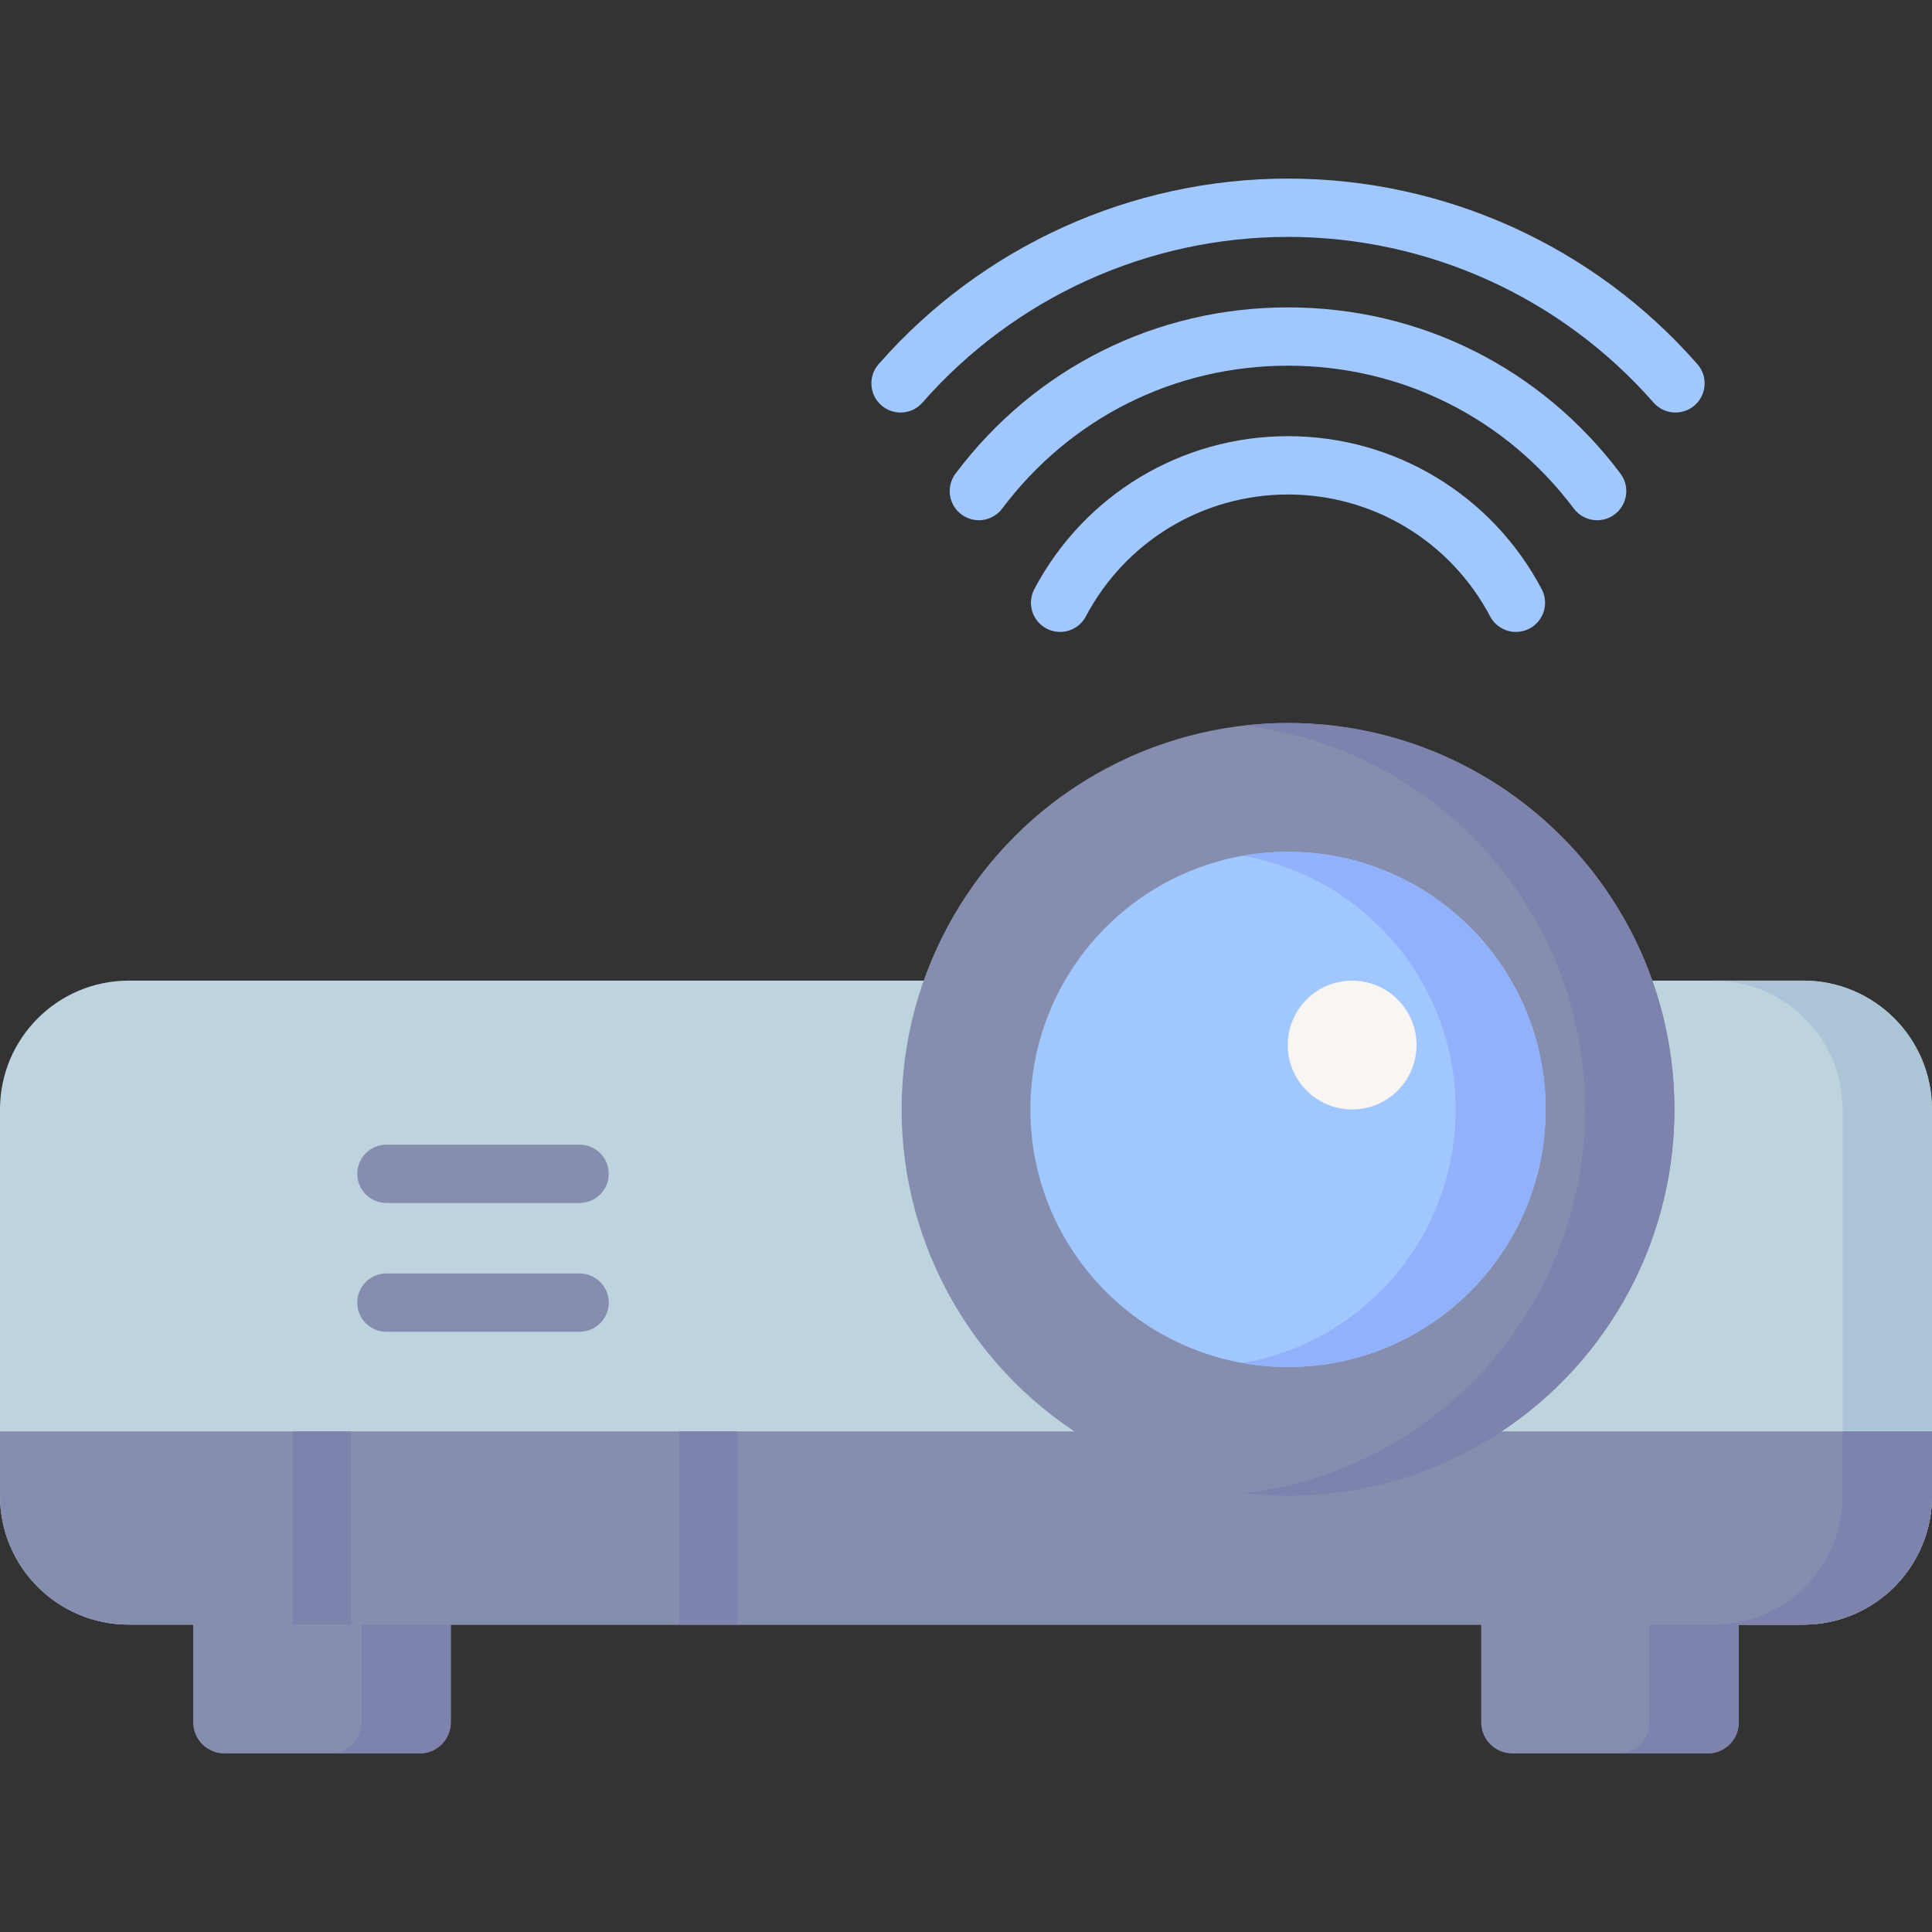 <svg id="Capa_1" enable-background="new 0 0 497 497" height="512" viewBox="0 0 497 497" width="512" xmlns="http://www.w3.org/2000/svg"><rect x="0" y="0" width="497" height="497" fill="#333333" stroke="none"/><g><g><path d="m33.133 252.26c-18.299 0-33.133 14.834-33.133 33.133v99.402c0 18.299 14.834 33.133 33.133 33.133h430.735c18.299 0 33.133-14.834 33.133-33.133v-99.402c0-18.299-14.834-33.133-33.133-33.133z" fill="#bdd3dd"/><path d="m463.867 252.26h-23c18.299 0 33.133 14.834 33.133 33.133v99.403c0 18.299-14.834 33.133-33.133 33.133h23c18.299 0 33.133-14.834 33.133-33.133v-99.403c0-18.299-14.834-33.133-33.133-33.133z" fill="#abc4d6"/><path d="m447.301 412.928h-66.267v30.133c0 4.418 3.582 8 8 8h50.267c4.418 0 8-3.582 8-8z" fill="#868eaf"/><path d="m424.301 412.928v30.133c0 4.418-3.582 8-8 8h23c4.418 0 8-3.582 8-8v-30.133z" fill="#7d83ad"/><path d="m115.966 412.928h-66.267v30.133c0 4.418 3.582 8 8 8h50.267c4.418 0 8-3.582 8-8z" fill="#868eaf"/><path d="m92.966 412.928v30.133c0 4.418-3.582 8-8 8h23c4.418 0 8-3.582 8-8v-30.133z" fill="#7d83ad"/><g><g><path d="m149.1 342.594h-49.7c-4.142 0-7.5-3.357-7.5-7.5s3.358-7.5 7.5-7.5h49.7c4.142 0 7.5 3.357 7.5 7.5 0 4.142-3.358 7.5-7.5 7.5z" fill="#868eaf"/></g></g><g><g><path d="m149.1 309.46h-49.7c-4.142 0-7.5-3.358-7.5-7.5 0-4.143 3.358-7.5 7.5-7.5h49.7c4.142 0 7.5 3.357 7.5 7.5 0 4.142-3.358 7.5-7.5 7.5z" fill="#868eaf"/></g></g><path d="m497 368.227h-497v16.568c0 18.299 14.834 33.133 33.133 33.133h430.735c18.299 0 33.133-14.834 33.133-33.133v-16.568z" fill="#868eaf"/><g fill="#7d83ad"><path d="m474 384.795c0 18.299-14.834 33.133-33.133 33.133h23c18.299 0 33.133-14.834 33.133-33.133v-16.568h-23z"/><path d="m174.733 368.227h15v49.701h-15z"/><path d="m75.332 368.227h15v49.701h-15z"/></g><circle cx="331.334" cy="285.393" fill="#868eaf" r="99.401"/><circle cx="331.334" cy="285.393" fill="#a0c8ff" r="66.267"/><ellipse cx="347.901" cy="268.826" fill="#f9f5f3" rx="16.567" ry="16.567" transform="matrix(.707 -.707 .707 .707 -88.191 324.74)"/><path d="m331.334 185.992c-3.89 0-7.726.231-11.5.666 49.479 5.701 87.9 47.728 87.9 98.735s-38.421 93.033-87.9 98.735c3.774.435 7.61.666 11.5.666 54.897 0 99.4-44.503 99.4-99.401s-44.503-99.401-99.4-99.401z" fill="#7d83ad"/><path d="m331.334 219.126c-3.948 0-7.809.365-11.568 1.027 31.08 5.475 54.699 32.59 54.699 65.24s-23.619 59.765-54.699 65.24c3.759.662 7.619 1.027 11.568 1.027 36.598 0 66.267-29.669 66.267-66.267s-29.669-66.267-66.267-66.267z" fill="#91b2fa"/></g><g><g><g><path d="m389.97 162.562c-2.691 0-5.293-1.453-6.638-3.998-10.219-19.343-30.143-31.358-51.998-31.358-21.853 0-41.778 12.015-51.998 31.356-1.935 3.663-6.474 5.065-10.135 3.127-3.662-1.935-5.063-6.473-3.128-10.135 12.825-24.271 37.832-39.349 65.261-39.349 27.43 0 52.437 15.078 65.261 39.351 1.935 3.663.535 8.2-3.128 10.136-1.116.59-2.316.869-3.497.87z" fill="#a0c8ff"/></g><g><path d="m410.865 133.829c-2.278.001-4.529-1.033-6.002-2.995-17.549-23.362-44.349-36.761-73.528-36.761-29.178 0-55.978 13.399-73.528 36.76-2.487 3.311-7.188 3.98-10.501 1.491-3.312-2.487-3.98-7.189-1.492-10.501 20.41-27.168 51.581-42.75 85.521-42.75s65.111 15.582 85.521 42.751c2.488 3.313 1.82 8.014-1.492 10.501-1.35 1.015-2.932 1.504-4.499 1.504z" fill="#a0c8ff"/></g><g><path d="m231.656 106.12c-1.756 0-3.519-.612-4.942-1.861-3.114-2.731-3.424-7.47-.693-10.584 26.607-30.337 64.993-47.735 105.314-47.735 40.32 0 78.706 17.398 105.313 47.734 2.731 3.114 2.421 7.853-.693 10.584-3.113 2.729-7.852 2.421-10.584-.693-23.759-27.089-58.034-42.625-94.036-42.625s-70.277 15.536-94.037 42.626c-1.483 1.69-3.557 2.554-5.642 2.554z" fill="#a0c8ff"/></g></g></g></g></svg>